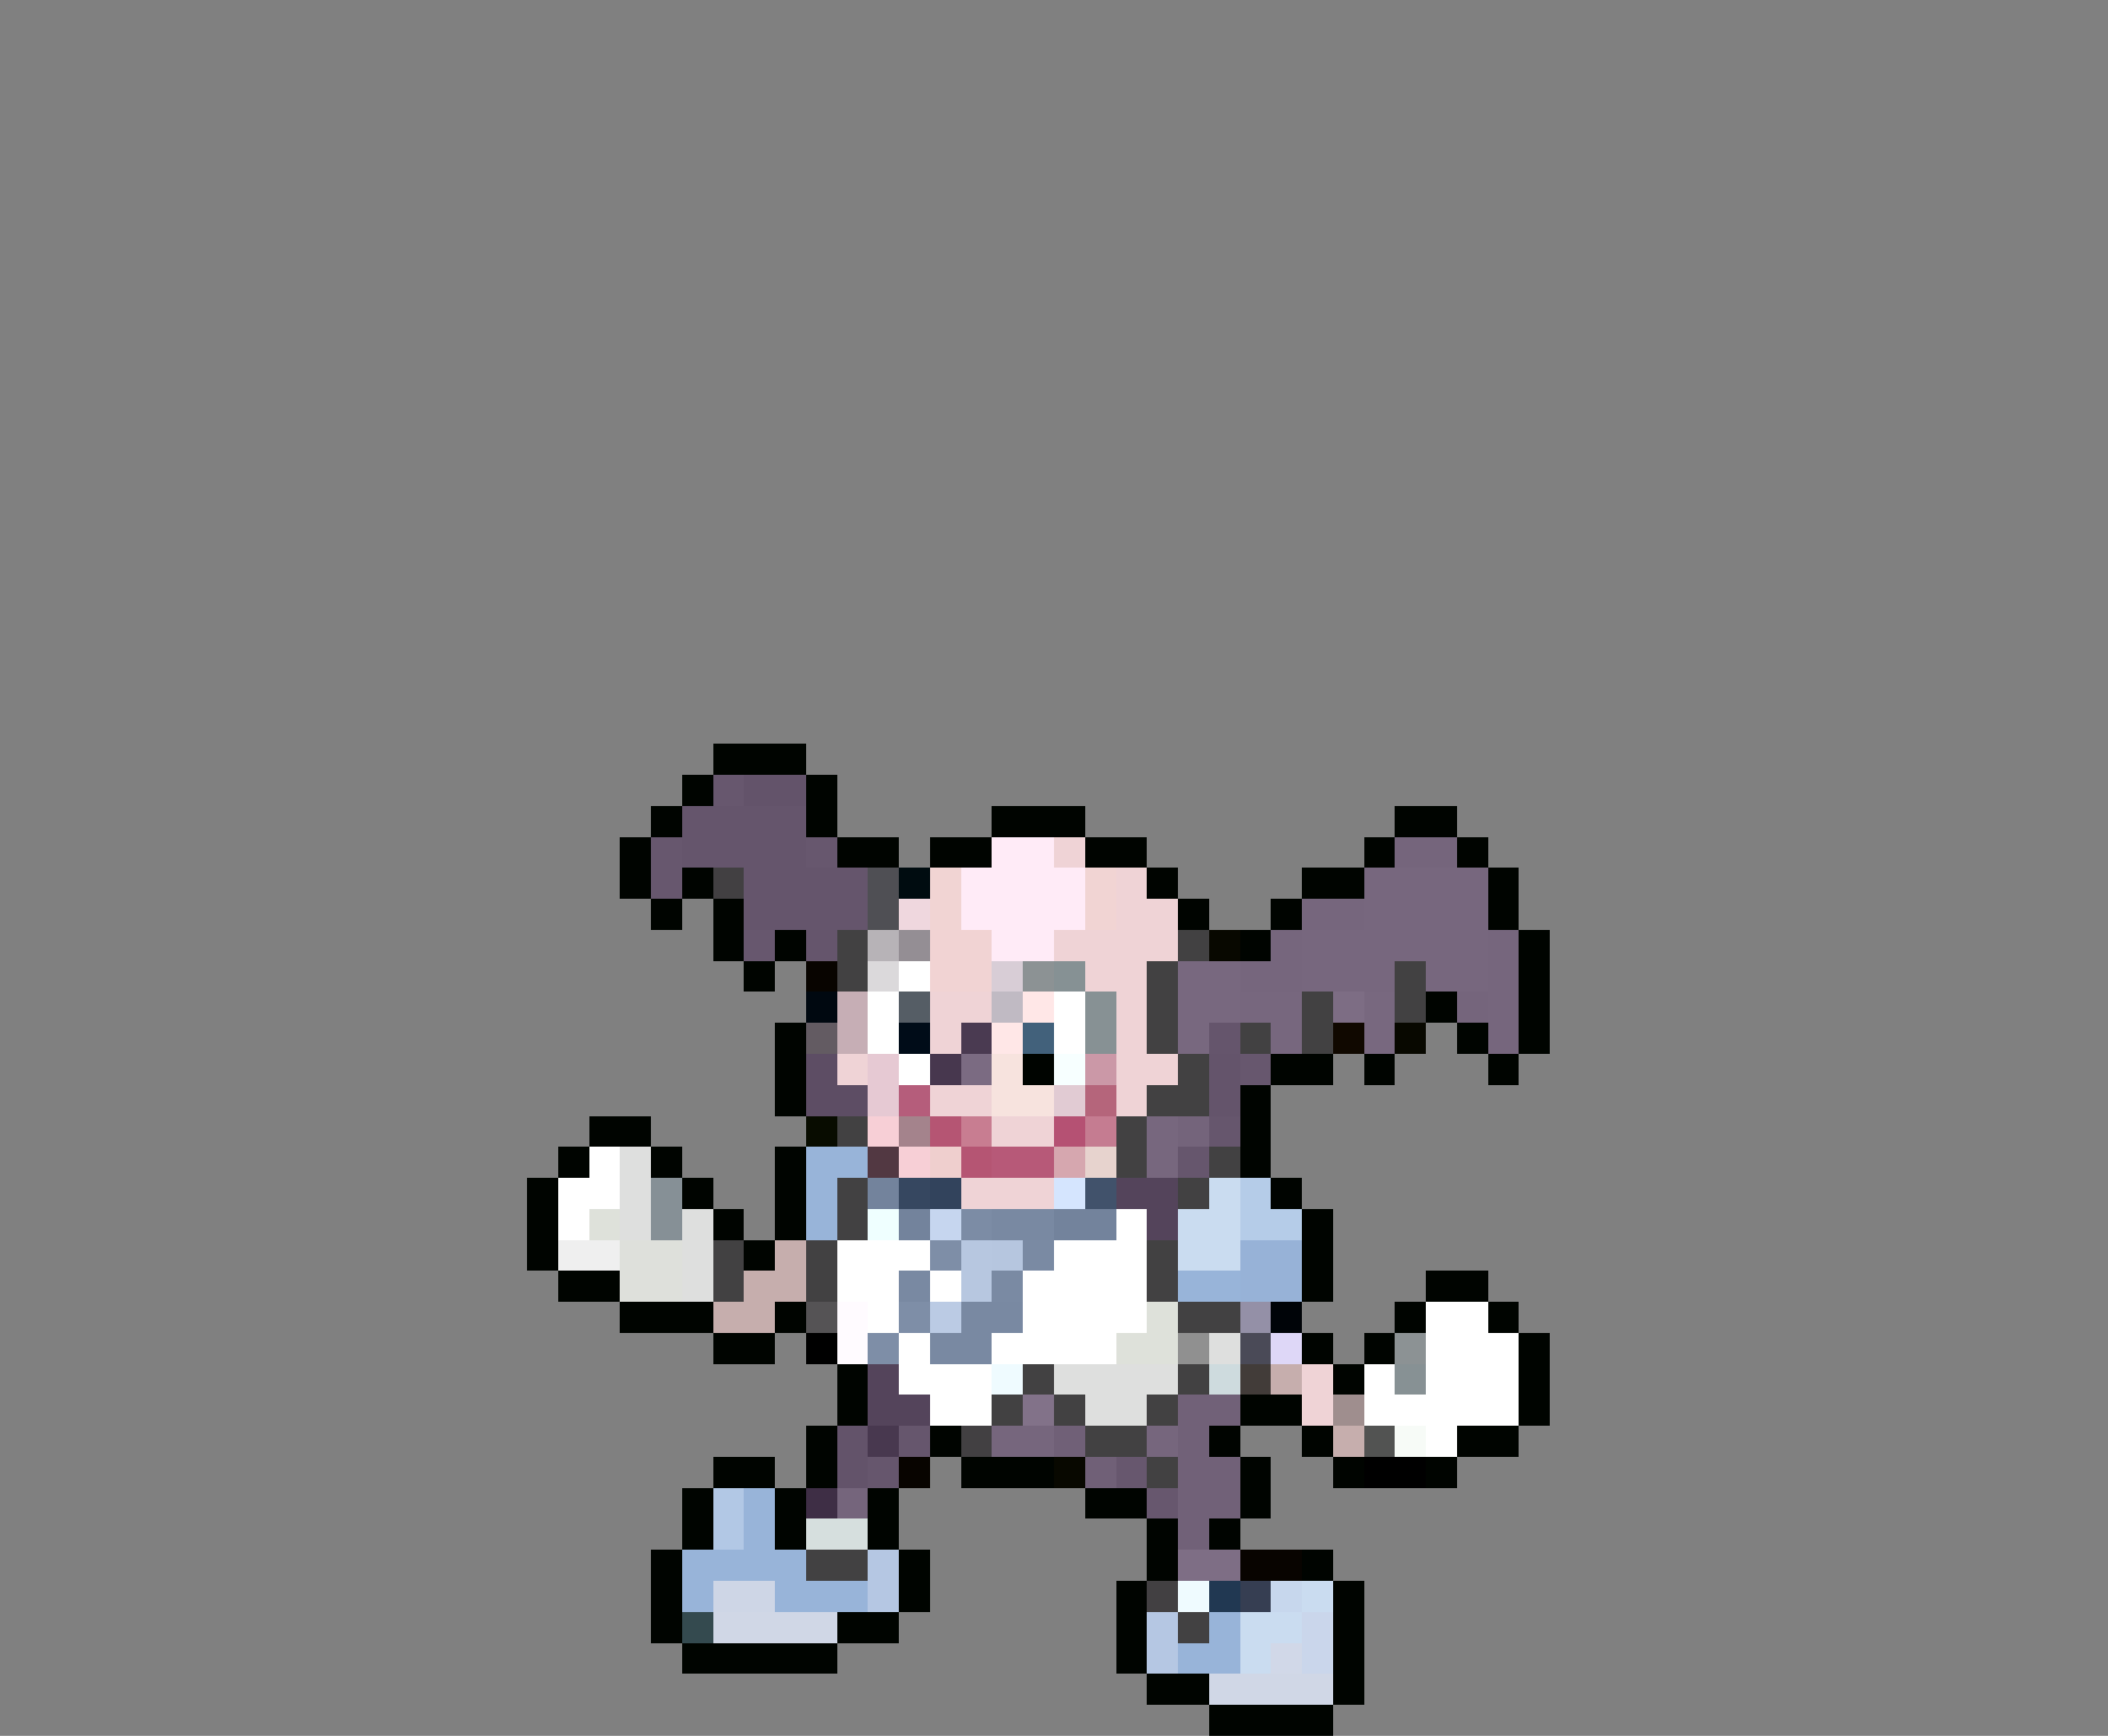<svg xmlns="http://www.w3.org/2000/svg" viewBox="0 -0.5 68 56" shape-rendering="crispEdges">
<rect x="0" y="-0.5" width="68" height="56" fill="#808080" stroke="none"/>
<path stroke="#000400" d="M23 24h3M22 25h1M26 25h1M21 26h1M26 26h1M32 26h3M45 26h2M20 27h1M27 27h2M30 27h2M35 27h2M44 27h1M47 27h1M20 28h1M22 28h1M37 28h1M42 28h2M48 28h1M21 29h1M23 29h1M38 29h1M41 29h1M48 29h1M23 30h1M25 30h1M40 30h1M49 30h1M24 31h1M49 31h1M46 32h1M49 32h1M25 33h1M47 33h1M49 33h1M25 34h1M33 34h1M41 34h2M44 34h1M48 34h1M25 35h1M40 35h1M19 36h2M40 36h1M18 37h1M21 37h1M25 37h1M40 37h1M17 38h1M22 38h1M25 38h1M41 38h1M17 39h1M23 39h1M25 39h1M42 39h1M17 40h1M24 40h1M42 40h1M18 41h2M42 41h1M46 41h2M20 42h3M25 42h1M45 42h1M48 42h1M23 43h2M42 43h1M44 43h1M49 43h1M27 44h1M43 44h1M49 44h1M27 45h1M40 45h2M49 45h1M26 46h1M30 46h1M39 46h1M42 46h1M47 46h2M23 47h2M26 47h1M31 47h3M40 47h1M43 47h1M46 47h1M22 48h1M25 48h1M28 48h1M35 48h2M40 48h1M22 49h1M25 49h1M28 49h1M37 49h1M39 49h1M21 50h1M29 50h1M37 50h1M42 50h1M21 51h1M29 51h1M36 51h1M43 51h1M21 52h1M27 52h2M36 52h1M43 52h1M22 53h5M36 53h1M43 53h1M37 54h2M43 54h1M39 55h4" />
<path stroke="#67576e" d="M23 25h1M21 27h1M26 27h1M21 28h1M24 30h1M40 34h1M36 47h1M37 48h1" />
<path stroke="#63536a" d="M24 25h2M27 46h1M27 47h1" />
<path stroke="#65556c" d="M22 26h4M22 27h4M24 28h4M24 29h4M26 30h1M39 33h1" />
<path stroke="#ffebf7" d="M32 27h2M31 28h4M31 29h4M32 30h2" />
<path stroke="#efd3d6" d="M34 27h1M36 28h1M36 29h2M34 30h4M35 31h2M30 32h2M36 32h1M30 33h1M36 33h1M27 34h1M36 34h2M30 35h2M36 35h1M32 36h2M31 38h3M42 44h1M42 45h1" />
<path stroke="#75657c" d="M45 27h2M47 32h1M27 48h1" />
<path stroke="#424042" d="M23 28h1M31 46h1M37 51h1" />
<path stroke="#4f4f54" d="M28 28h1M28 29h1" />
<path stroke="#000c10" d="M29 28h1" />
<path stroke="#f1d4d3" d="M30 28h1M35 28h1M30 29h1M35 29h1" />
<path stroke="#77677e" d="M44 28h4M44 29h4M42 30h6M42 31h3M46 31h2M40 32h2M41 33h1M37 36h1M37 37h1" />
<path stroke="#efd7de" d="M29 29h1" />
<path stroke="#76667d" d="M42 29h2M41 30h1M48 30h1M40 31h2M48 31h1M48 32h1M48 33h1M32 46h2M37 46h1" />
<path stroke="#424142" d="M27 30h1M38 30h1M27 31h1M37 31h1M45 31h1M37 32h1M42 32h1M45 32h1M37 33h1M40 33h1M42 33h1M38 34h1M37 35h2M27 36h1M36 36h1M36 37h1M39 37h1M27 38h1M38 38h1M27 39h1M23 40h1M26 40h1M37 40h1M23 41h1M26 41h1M37 41h1M38 42h2M33 44h1M38 44h1M32 45h1M34 45h1M37 45h1M35 46h2M37 47h1M26 50h2M38 52h1" />
<path stroke="#b7b3b7" d="M28 30h1" />
<path stroke="#948e94" d="M29 30h1" />
<path stroke="#f1d3d3" d="M30 30h2M30 31h2" />
<path stroke="#080800" d="M39 30h1M45 33h1M34 47h1" />
<path stroke="#080400" d="M26 31h1M29 47h1M40 50h2" />
<path stroke="#dbd9db" d="M28 31h1" />
<path stroke="#ffffff" d="M29 31h1M28 32h1M34 32h1M28 33h1M34 33h1M29 34h1M19 37h1M18 38h2M18 39h1M36 39h1M27 40h3M34 40h3M27 41h2M30 41h1M33 41h4M28 42h1M33 42h4M46 42h2M29 43h1M32 43h4M46 43h3M29 44h3M44 44h1M46 44h3M30 45h2M44 45h5M46 46h1" />
<path stroke="#d8cdd6" d="M32 31h1" />
<path stroke="#8c9294" d="M33 31h1M45 43h1" />
<path stroke="#869194" d="M34 31h1" />
<path stroke="#78687f" d="M38 31h2M38 32h2M44 32h1M38 33h1M44 33h1" />
<path stroke="#000810" d="M26 32h1" />
<path stroke="#c6aeb5" d="M27 32h1M27 33h1" />
<path stroke="#555d65" d="M29 32h1" />
<path stroke="#c0bac3" d="M32 32h1" />
<path stroke="#ffe7e7" d="M33 32h1M32 33h1" />
<path stroke="#879194" d="M35 32h1M35 33h1M45 44h1" />
<path stroke="#7d6d84" d="M43 32h1" />
<path stroke="#635b62" d="M26 33h1" />
<path stroke="#000c18" d="M29 33h1" />
<path stroke="#4a3a51" d="M31 33h1" />
<path stroke="#42617b" d="M33 33h1" />
<path stroke="#100800" d="M43 33h1" />
<path stroke="#5d4d64" d="M26 34h1M26 35h2" />
<path stroke="#e6c9d3" d="M28 34h1M28 35h1" />
<path stroke="#47374e" d="M30 34h1" />
<path stroke="#7b6b82" d="M31 34h1" />
<path stroke="#f7e3de" d="M32 34h1M32 35h2" />
<path stroke="#f7ffff" d="M34 34h1" />
<path stroke="#cb98a7" d="M35 34h1" />
<path stroke="#64546b" d="M39 34h1M39 35h1" />
<path stroke="#b55d7b" d="M29 35h1" />
<path stroke="#e1cbd3" d="M34 35h1" />
<path stroke="#b5657b" d="M35 35h1" />
<path stroke="#080c00" d="M26 36h1" />
<path stroke="#f7cfd6" d="M28 36h1M29 37h1" />
<path stroke="#a4838c" d="M29 36h1" />
<path stroke="#b55573" d="M30 36h1M31 37h1" />
<path stroke="#c87d91" d="M31 36h1" />
<path stroke="#b55173" d="M34 36h1" />
<path stroke="#c57c91" d="M35 36h1" />
<path stroke="#74647b" d="M38 36h1" />
<path stroke="#66566d" d="M39 36h1M38 37h1M29 46h1M28 47h1" />
<path stroke="#dedfde" d="M20 37h1M20 38h1M20 39h1M22 39h1M22 40h1M22 41h1M39 43h1M34 44h4M35 45h2" />
<path stroke="#98b4d9" d="M26 37h2M26 38h1M26 39h1M38 41h2M24 48h1M24 49h1M22 50h4M22 51h1M25 51h3M39 52h1M38 53h2" />
<path stroke="#523842" d="M28 37h1" />
<path stroke="#efcfce" d="M30 37h1" />
<path stroke="#b75978" d="M32 37h2" />
<path stroke="#d6a7af" d="M34 37h1" />
<path stroke="#e7d3ce" d="M35 37h1" />
<path stroke="#869096" d="M21 38h1M21 39h1" />
<path stroke="#73839c" d="M28 38h1M29 39h1M34 39h2" />
<path stroke="#364760" d="M29 38h1" />
<path stroke="#32435c" d="M30 38h1" />
<path stroke="#d5e5fe" d="M34 38h1" />
<path stroke="#41526b" d="M35 38h1" />
<path stroke="#54445b" d="M36 38h2M37 39h1M28 44h1M28 45h2" />
<path stroke="#cadcf0" d="M39 38h1M38 39h2M38 40h2M42 51h1M40 52h2M40 53h1" />
<path stroke="#b5cce8" d="M40 38h1M40 39h2" />
<path stroke="#dee1da" d="M19 39h1M37 42h1M36 43h2" />
<path stroke="#efffff" d="M28 39h1" />
<path stroke="#c6d6ef" d="M30 39h1" />
<path stroke="#7c8ca5" d="M31 39h1" />
<path stroke="#7989a2" d="M32 39h2M29 41h1M31 42h2M30 43h2" />
<path stroke="#efefef" d="M18 40h2" />
<path stroke="#dee0db" d="M20 40h2M20 41h2" />
<path stroke="#c6aead" d="M25 40h1M24 41h2M23 42h2M41 44h1M43 46h1" />
<path stroke="#7e8ea7" d="M30 40h1M29 42h1M28 43h1" />
<path stroke="#b7c7e0" d="M31 40h1M31 41h1" />
<path stroke="#b6c6df" d="M32 40h1" />
<path stroke="#7a8aa3" d="M33 40h1M32 41h1" />
<path stroke="#97b2d7" d="M40 40h2M40 41h2" />
<path stroke="#555355" d="M26 42h1" />
<path stroke="#fffbff" d="M27 42h1M27 43h1" />
<path stroke="#bbcbe4" d="M30 42h1" />
<path stroke="#9490a7" d="M40 42h1" />
<path stroke="#000408" d="M41 42h1" />
<path stroke="#000000" d="M26 43h1M44 47h2" />
<path stroke="#909090" d="M38 43h1" />
<path stroke="#4a4a57" d="M40 43h1" />
<path stroke="#ded7f7" d="M41 43h1" />
<path stroke="#effbff" d="M32 44h1M38 51h1" />
<path stroke="#cedbde" d="M39 44h1" />
<path stroke="#423c39" d="M40 44h1" />
<path stroke="#827289" d="M33 45h1" />
<path stroke="#716178" d="M38 45h2M38 46h1M38 47h2M38 48h2M38 49h1" />
<path stroke="#9f8e8e" d="M43 45h1" />
<path stroke="#48384f" d="M28 46h1" />
<path stroke="#706077" d="M34 46h1M35 47h1" />
<path stroke="#525352" d="M44 46h1" />
<path stroke="#f7fbf7" d="M45 46h1" />
<path stroke="#b2c8e5" d="M23 48h1M23 49h1" />
<path stroke="#3e2e45" d="M26 48h1" />
<path stroke="#d6dfde" d="M26 49h2" />
<path stroke="#b5c7e3" d="M28 50h1M28 51h1M37 52h1M37 53h1" />
<path stroke="#7e6e85" d="M38 50h2" />
<path stroke="#ced6e6" d="M23 51h2" />
<path stroke="#213852" d="M39 51h1" />
<path stroke="#363e52" d="M40 51h1" />
<path stroke="#c7d7ed" d="M41 51h1" />
<path stroke="#344a4f" d="M22 52h1" />
<path stroke="#d0d7e6" d="M23 52h4M39 54h4" />
<path stroke="#cad6eb" d="M42 52h1M42 53h1" />
<path stroke="#d1d8e8" d="M41 53h1" />
</svg>